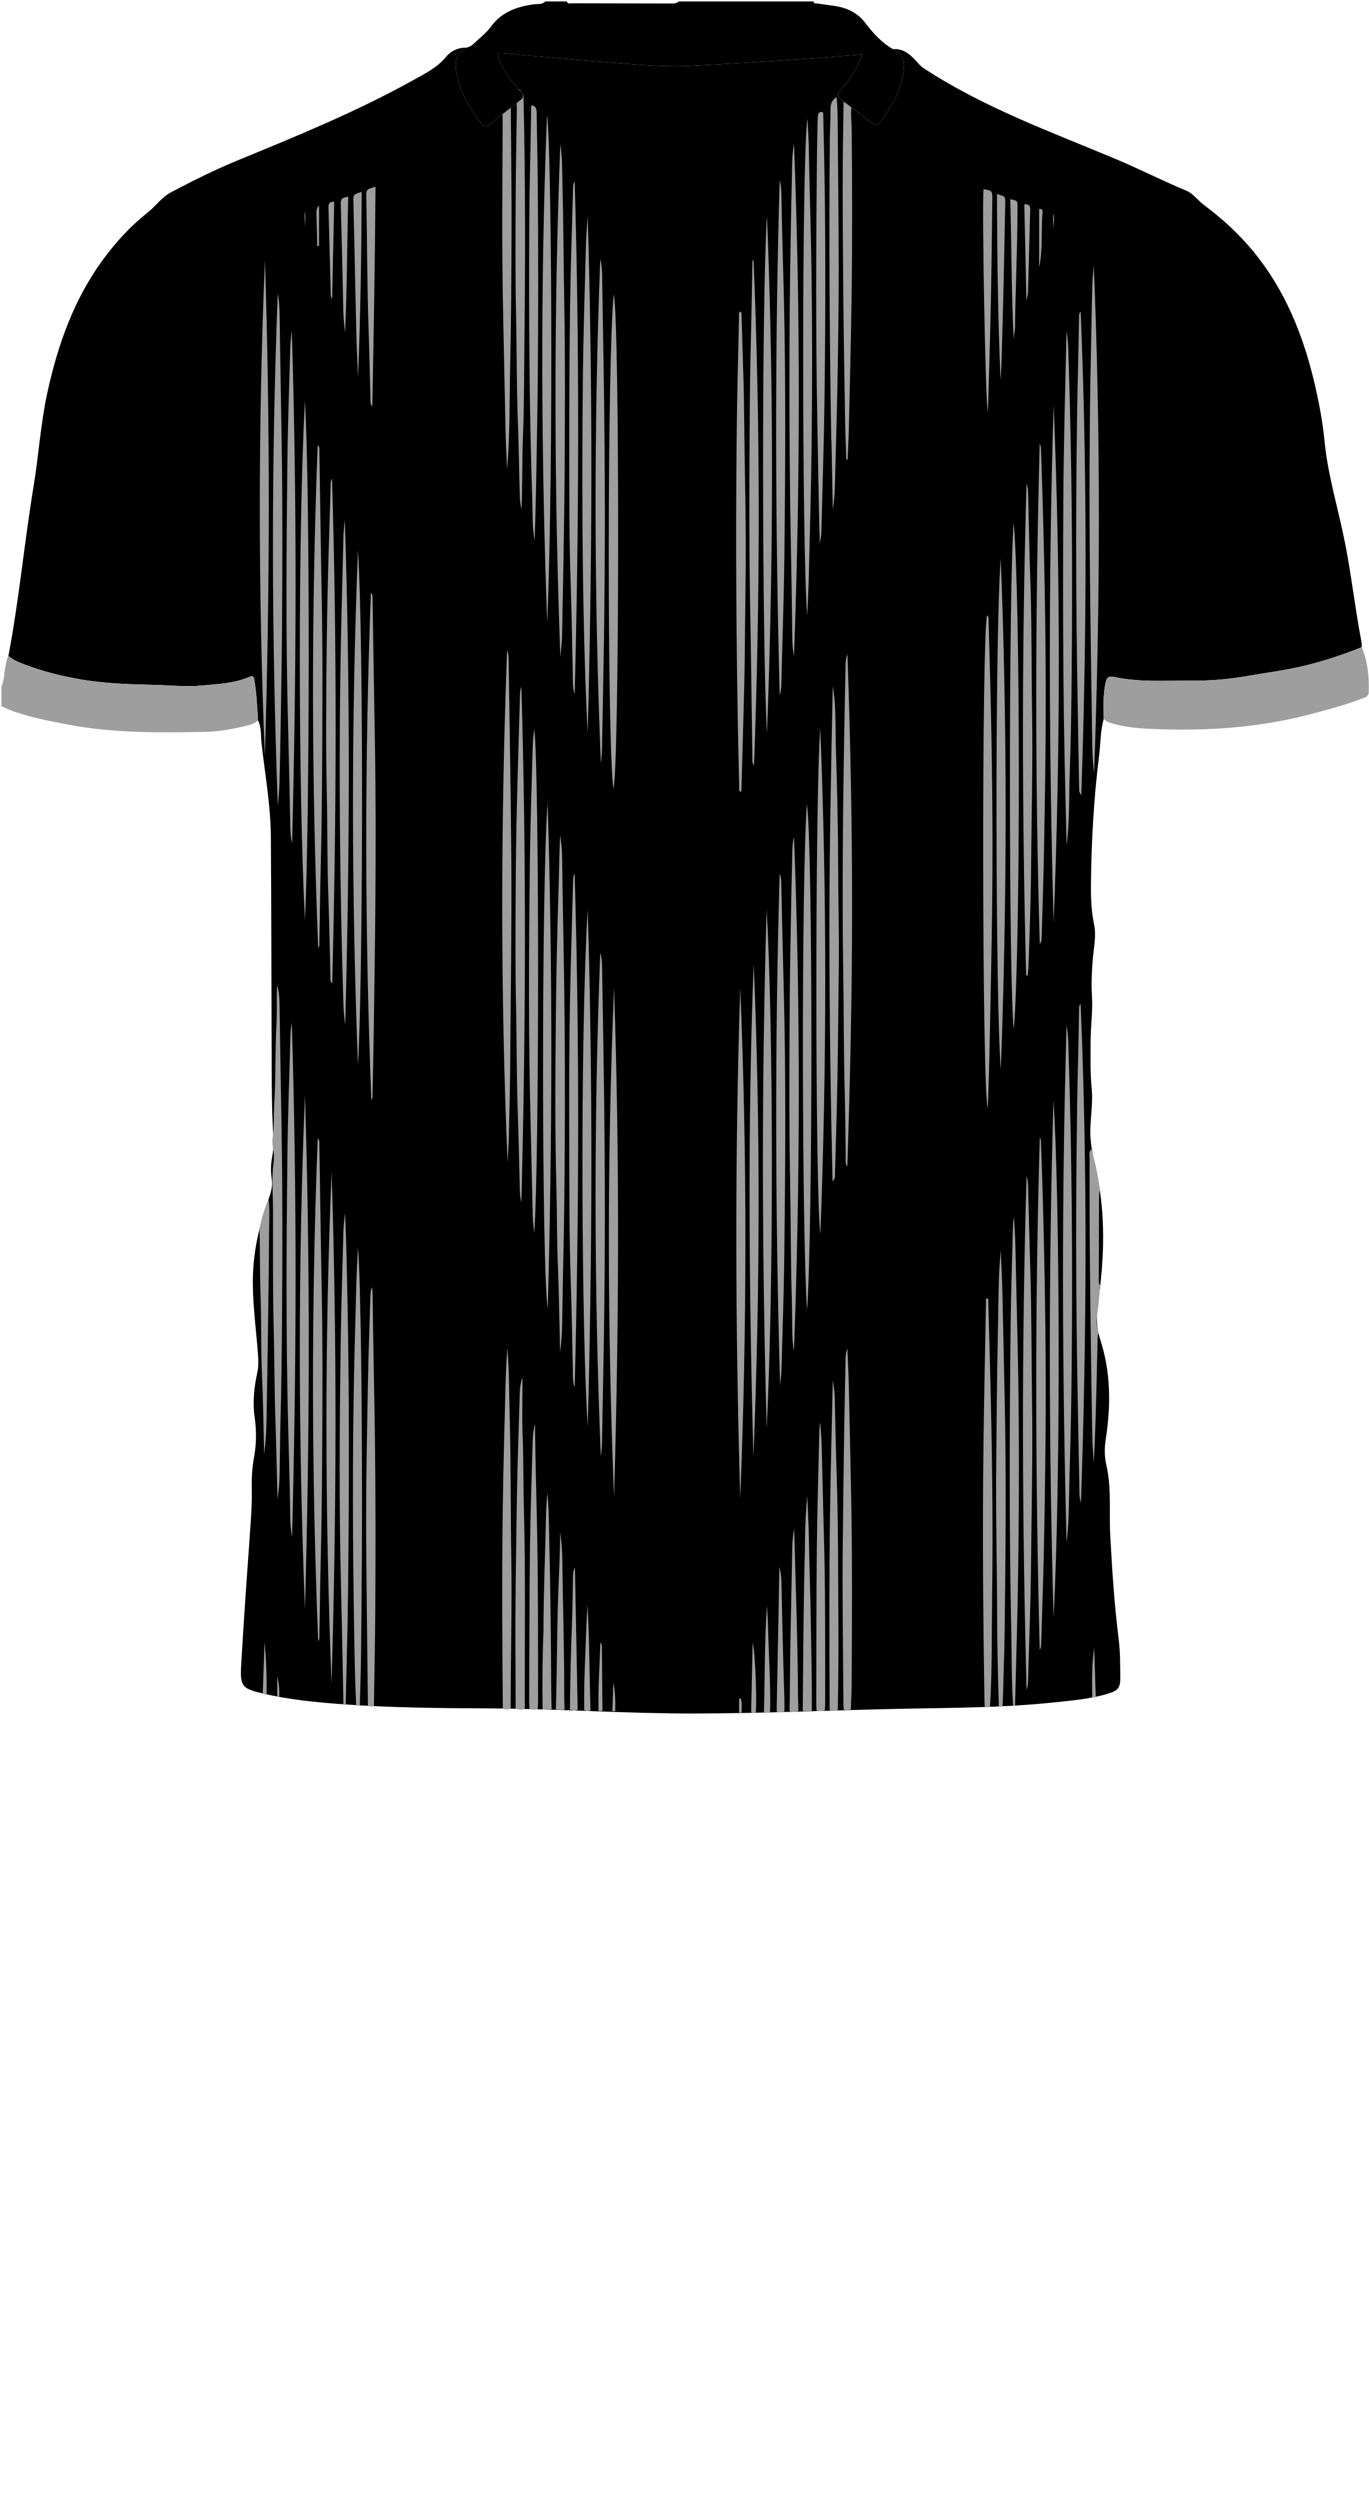 <!--?xml version="1.0" encoding="utf-8"?-->
<!-- Generator: Adobe Illustrator 24.2.3, SVG Export Plug-In . SVG Version: 6.00 Build 0)  -->
<svg version="1.1" id="Camada_1" xmlns="http://www.w3.org/2000/svg" xmlns:xlink="http://www.w3.org/1999/xlink" x="0px" y="0px" viewBox="0 0 229 418" enable-background="new 0 0 229 418" xml:space="preserve">
<g onclick="select(this)" class="" id="estampa-primaria" fill="#000000">
	<path d="M43.158,120.432c-0.133-2.258-0.233-4.516-0.614-6.754
		c-0.103-0.606-0.248-0.764-0.82-0.515c-2.575,1.119-5.368,1.204-8.083,1.458
		c-2.483,0.233-5.015-0.045-7.524-0.106c-4.343-0.105-8.687-0.222-12.977-0.989
		c-3.418-0.611-6.767-1.484-9.99-2.811c-0.641-0.264-1.196-0.628-1.746-1.022
		c1.788-9.424,2.664-18.983,4.223-28.442C6.477,76.092,6.793,70.853,7.905,65.726
		c1.77-8.164,4.52-15.899,9.581-22.666c2.093-2.798,4.456-5.348,7.195-7.512
		c1.363-1.077,2.361-2.572,3.924-3.398c3.605-1.906,7.254-3.727,11.026-5.282
		c9.981-4.115,19.986-8.178,29.442-13.441c1.973-1.098,4.011-2.074,5.513-3.897
		c0.811-0.984,1.998-1.579,3.371-1.565c-1.977,1.043-1.879,2.862-1.523,4.598
		c0.631,3.072,2.166,5.734,4.155,8.146c0.406,0.492,0.723,0.62,1.263,0.177
		c1.73-1.42,3.474-2.824,5.247-4.188c0.744-0.572,0.363-0.99-0.061-1.45
		c-1.416-1.537-2.679-3.179-3.485-5.13c-0.508-1.23-0.398-1.318,0.941-1.195
		c5.33,0.49,10.659,1.012,15.997,1.393c4.854,0.346,9.708,0.933,14.582,0.711
		c6.06-0.276,12.115-0.691,18.169-1.087c3.623-0.237,7.24-0.553,11.044-0.848
		c-0.83,2.25-2.021,4.126-3.527,5.761c-0.857,0.93-0.756,1.372,0.236,2.053
		c1.579,1.084,3.079,2.288,4.564,3.502c0.738,0.604,1.197,0.765,1.854-0.173
		c1.923-2.745,3.584-5.564,3.798-9.025c0.091-1.475-0.516-2.444-1.851-3.002
		c1.805-0.129,2.968,0.96,4.046,2.17c0.343,0.384,0.661,0.743,1.112,1.038
		c10.012,6.552,21.206,10.606,32.146,15.183c3.964,1.659,7.782,3.628,11.752,5.268
		c1.191,0.492,1.936,1.627,2.954,2.386c3.542,2.642,6.726,5.651,9.394,9.193
		c4.831,6.413,7.574,13.728,9.318,21.477c0.649,2.887,1.187,5.799,1.469,8.743
		c0.556,5.797,2.296,11.35,3.422,17.029c1.088,5.489,1.702,11.055,2.753,16.549
		c0.059,0.31,0.038,0.636,0.054,0.955c-3.299,1.324-6.66,2.435-10.132,3.234
		c-3.037,0.699-6.124,1.078-9.185,1.617c-3.067,0.54-6.169,0.768-9.289,0.749
		c-4.229-0.026-8.483,0.286-12.655-0.59c-1.204-0.253-1.432,0.122-1.625,1.113
		c-0.378,1.941-0.316,3.889-0.261,5.842c-0.577,2.007-0.52,4.096-0.777,6.144
		c-0.897,7.148-1.292,14.331-1.366,21.533c-0.023,2.241,0.053,4.468,0.519,6.679
		c0.403,1.91-0.041,3.826-0.204,5.732c-0.181,2.117-0.271,4.232-0.144,6.35
		c0.152,2.526-0.231,5.03-0.231,7.548c0,2.598-0.08,5.198,0.181,7.791
		c0.243,2.403-0.21,4.787-0.23,7.186c-0.019,2.272,0.524,4.437,1.001,6.618
		c1.587,7.256,1.361,14.534,0.324,21.824c-0.305,2.143-0.376,4.21,0.326,6.359
		c1.773,5.428,1.815,11.01,0.942,16.611c-0.231,1.481-0.252,2.926,0.09,4.394
		c0.9,3.863,0.44,7.805,0.65,11.708c0.315,5.865,0.693,11.727,1.428,17.562
		c0.258,2.049,0.225,4.139,0.256,6.211c0.026,1.735-0.351,2.231-2.061,2.746
		c-3.005,0.906-6.123,1.158-9.224,1.482c-8.324,0.871-16.684,0.876-25.04,1.04
		c-11.594,0.227-23.184,0.774-34.777,0.797c-11.512,0.023-23.015-0.8-34.533-0.855
		c-8.357-0.04-16.716-0.108-25.055-0.739c-4.269-0.323-8.525-0.765-12.703-1.747
		c-3.519-0.827-3.873-1.169-3.665-4.783c0.442-7.693,0.999-15.379,1.541-23.065
		c0.144-2.036,0.281-4.07,0.233-6.11c-0.044-1.845,0.039-3.68,0.371-5.496
		c0.406-2.221,0.441-4.433,0.116-6.676c-0.365-2.519-0.109-5.033,0.435-7.507
		c0.228-1.037,0.194-2.05,0.118-3.093c-0.332-4.543-1.025-9.065-0.825-13.639
		c0.189-4.313,1.207-8.456,2.666-12.494c0.375-1.039,0.621-2.031,0.457-3.143
		c-0.182-1.229-0.162-2.473,0.071-3.703c0.316-1.666,0.193-3.329,0.109-5.013
		c-0.165-3.307-0.175-6.623-0.189-9.935c-0.053-12.905-0.042-25.811-0.14-38.716
		c-0.04-5.206-0.989-10.342-1.552-15.506
		C43.615,122.979,43.759,121.643,43.158,120.432z"></path>
</g>
<g onclick="select(this)" class="" id="estampa-secundaria" fill="#9e9e9e">
	<path d="M57.448,284.914c-0.13-6.357-0.233-12.714-0.395-19.069
		c-0.345-13.596-0.255-27.193-0.075-40.789c0.085-6.436,0.299-12.871,0.472-19.305
		c0.027-0.993,0.149-1.984,0.269-2.975c0.228,4.835,0.305,9.671,0.403,14.507
		c0.333,16.356,0.278,32.713,0.098,49.069c-0.068,6.196-0.26,12.391-0.395,18.586
		C57.69,285.086,57.564,285.088,57.448,284.914z"></path>
	<path d="M169.465,285.123c-0.272-4.109-0.216-8.227-0.303-12.34
		c-0.359-17.067-0.301-34.135-0.109-51.203c0.061-5.394,0.247-10.786,0.379-16.179
		c0.016-0.636,0.055-1.272,0.179-1.909c0.08,1.554,0.2,3.107,0.233,4.662
		c0.121,5.794,0.275,11.587,0.4,17.381c0.27,12.511,0.228,25.021,0.064,37.531
		c-0.096,7.351-0.339,14.701-0.515,22.051
		C169.685,285.207,169.576,285.205,169.465,285.123z"></path>
	<path d="M167.085,285.298c-0.145-4.835-0.272-9.67-0.284-14.508
		c-0.021-8.758-0.25-17.514-0.154-26.273c0.075-6.878,0.098-13.757,0.254-20.633
		c0.08-3.518,0.088-7.037,0.212-10.553c0.048-1.356,0.173-2.709,0.282-4.346
		c0.107,2.671,0.24,5.058,0.29,7.446c0.123,5.877,0.261,11.753,0.381,17.63
		c0.216,10.558,0.185,21.115,0.067,31.672c-0.049,4.397-0.064,8.798-0.23,13.192
		c-0.08,2.115-0.069,4.233-0.207,6.346
		C167.498,285.392,167.293,285.386,167.085,285.298z"></path>
	<path d="M59.572,285.067c-0.073-2.076-0.171-4.151-0.215-6.227
		c-0.305-14.669-0.418-29.341-0.221-44.012c0.089-6.593,0.288-13.185,0.458-19.777
		c0.056-2.156,0.175-4.309,0.286-6.465c0.265,3.395,0.295,6.797,0.381,10.199
		c0.221,8.713,0.242,17.427,0.285,26.141c0.052,10.593-0.047,21.184-0.152,31.776
		c-0.028,2.797-0.134,5.592-0.205,8.388
		C59.979,285.174,59.774,285.167,59.572,285.067z"></path>
	<path d="M61.546,285.161c-0.099-9.112-0.225-18.223-0.29-27.335
		c-0.063-8.913,0.13-17.824,0.291-26.735c0.088-4.834,0.27-9.666,0.414-14.498
		c0.014-0.459,0.053-0.917,0.28-1.386c0.03,0.367,0.084,0.734,0.087,1.101
		c0.083,8.273,0.299,16.543,0.396,24.816c0.108,9.233,0.108,18.464,0.053,27.696
		c-0.033,5.473-0.15,10.945-0.23,16.418
		C62.203,285.35,61.865,285.37,61.546,285.161z"></path>
	<path d="M164.73,285.358c-0.019-0.359-0.05-0.717-0.056-1.076
		c-0.225-14.033-0.335-28.067-0.171-42.101c0.096-8.155,0.279-16.308,0.427-24.462
		c0.004-0.227-0.059-0.473,0.156-0.721c0.342,0.203,0.225,0.55,0.233,0.823
		c0.107,3.676,0.207,7.353,0.3,11.029c0.321,12.67,0.513,25.343,0.339,38.017
		c-0.084,6.154,0.019,12.313-0.351,18.462
		C165.318,285.441,165.026,285.45,164.73,285.358z"></path>
	<path d="M141.136,285.819c-0.016-0.279-0.044-0.558-0.046-0.837
		c-0.065-9.074-0.215-18.148-0.112-27.223c0.07-6.195,0.14-12.391,0.232-18.586
		c0.06-4.036,0.168-8.072,0.234-12.108c0.009-0.564,0.128-1.099,0.3-1.644
		c0.084,2.143,0.201,4.284,0.246,6.428c0.136,6.394,0.293,12.788,0.406,19.183
		c0.179,10.154,0.128,20.307,0.064,30.461c-0.009,1.437-0.09,2.874-0.137,4.312
		C141.929,285.909,141.533,285.935,141.136,285.819z"></path>
	<path d="M84.108,285.645c-0.098-11.238-0.161-22.477-0.006-33.715
		c0.094-6.836,0.292-13.671,0.463-20.506c0.051-2.031,0.167-4.059,0.291-6.089
		c0.333,3.626,0.286,7.264,0.39,10.898c0.232,8.116,0.151,16.235,0.282,24.351
		c0.134,8.358-0.107,16.712-0.102,25.068
		C84.985,285.835,84.546,285.858,84.108,285.645z"></path>
	<path d="M86.25,285.67c-0.007-2.599-0.002-5.197-0.022-7.796
		c-0.069-9.236,0.099-18.471,0.242-27.705c0.086-5.554,0.296-11.107,0.456-16.66
		c0.029-1.015,0.046-2.034,0.476-3.214c0,3.352-0.095,6.494,0.024,9.629
		c0.152,3.997,0.099,7.994,0.205,11.99c0.296,11.153,0.129,22.308,0.153,33.462
		c0,0.118-0.026,0.235-0.039,0.353
		C87.242,285.851,86.741,285.876,86.25,285.67z"></path>
	<path d="M138.78,285.914c-0.048-10.908-0.096-21.816,0.059-32.723
		c0.107-7.507,0.31-15.012,0.468-22.413c0.166,0.944,0.305,2,0.329,3.074
		c0.095,4.273,0.181,8.546,0.321,12.817c0.261,7.987,0.236,15.978,0.284,23.967
		c0.031,5.071,0.009,10.142-0.097,15.212
		C139.701,286.114,139.244,286.084,138.78,285.914z"></path>
	<path d="M183.777,222.816c-0.177,0.289-0.16,0.613-0.168,0.932
		c-0.076,3.157-0.143,6.315-0.228,9.472c-0.101,3.782-0.217,7.564-0.421,11.345
		c-0.083-1.394-0.215-2.788-0.24-4.183c-0.175-9.876-0.319-19.752-0.41-29.63
		c-0.053-5.719-0.05-11.436-0.051-17.154c-0-0.494-0.186-1.055,0.311-1.454
		c0.647,2.201,1.109,4.44,1.373,6.72c-0.036,0.543-0.101,1.086-0.104,1.63
		c-0.019,4.414-0.029,8.829-0.033,13.243c-0,0.388-0.079,0.803,0.208,1.145
		c-0.145,1.57-0.188,3.159-0.471,4.704
		C183.336,220.719,183.432,221.758,183.777,222.816z"></path>
	<path d="M136.594,286.006c-0.02-0.358-0.058-0.715-0.057-1.073
		c0.026-8.716,0.01-17.433,0.1-26.149c0.067-6.514,0.271-13.027,0.417-19.54
		c0.011-0.477,0.044-0.954,0.139-1.433c0.088,1.27,0.221,2.538,0.256,3.809
		c0.132,4.755,0.211,9.511,0.35,14.266c0.283,9.713,0.226,19.428,0.231,29.143
		c0,0.316-0.045,0.633-0.069,0.949
		C137.507,286.123,137.051,286.104,136.594,286.006z"></path>
	<path d="M88.587,285.747c-0.025-0.397-0.073-0.793-0.072-1.19
		c0.037-8.598,0.032-17.196,0.137-25.794c0.074-6.035,0.291-12.069,0.464-18.103
		c0.025-0.872,0.162-1.741,0.393-2.606c0,0.551-0.005,1.102,0.001,1.652
		c0.055,4.997,0.208,9.993,0.312,14.989c0.206,9.916,0.177,19.832,0.187,29.749
		c0,0.438-0.036,0.875-0.055,1.313C89.498,285.866,89.042,285.874,88.587,285.747z"></path>
	<path d="M44.925,200.421c0.233,1.948,0.091,3.904,0.083,5.855
		c-0.021,4.793-0.091,9.586-0.158,14.379c-0.079,5.672-0.163,11.343-0.269,17.014
		c-0.035,1.832-0.148,3.663-0.422,5.499c0-0.402,0.009-0.805-0.001-1.207
		c-0.1-3.953-0.142-7.908-0.322-11.857c-0.208-4.552-0.097-9.107-0.258-13.657
		c-0.108-3.035-0.084-6.07-0.129-9.105c-0.008-0.544-0.034-1.087-0.052-1.63
		C43.661,203.878,44.238,202.134,44.925,200.421z"></path>
	<path d="M90.769,285.765c-0.079-3.953-0.025-7.904,0.09-11.855
		c0.009-0.319,0.047-0.638,0.048-0.956c0.005-6.631,0.299-13.256,0.437-19.884
		c0.026-1.229,0.145-2.457,0.208-3.486c0.288,2.785,0.269,5.781,0.343,8.775
		c0.198,8.026,0.27,16.053,0.312,24.081c0.006,1.117,0.044,2.233,0.067,3.35
		C91.771,285.871,91.269,285.883,90.769,285.765z"></path>
	<path d="M134.276,286.053c0.074-7.317,0.109-14.635,0.244-21.951
		c0.042-2.277,0.125-4.556,0.142-6.834c0.018-2.4,0.154-4.791,0.363-7.184
		c0.09,2.106,0.219,4.211,0.261,6.318c0.11,5.477,0.298,10.952,0.375,16.43
		c0.062,4.397,0.173,8.794,0.136,13.192
		C135.292,286.134,134.784,286.122,134.276,286.053z"></path>
	<path d="M132.081,286.094c0.077-5.828,0.103-11.657,0.255-17.483
		c0.071-2.713,0.089-5.427,0.158-8.14c0.042-1.669,0.014-3.342,0.38-4.991
		c0.01-0.007,0.025-0.017,0.041-0.028c-0.025,0.031-0.073,0.062-0.072,0.092
		c0.236,9.257,0.598,18.512,0.641,27.774c0.004,0.917,0.048,1.833,0.074,2.75
		C133.067,286.136,132.577,286.315,132.081,286.094z"></path>
	<path d="M92.982,285.794c0.191-6.147,0.172-12.297,0.366-18.444
		c0.119-3.751,0.355-7.5,0.344-11.257c0.178,1.359,0.342,2.713,0.358,4.086
		c0.095,7.828,0.353,15.654,0.33,23.484c-0.002,0.717,0.04,1.435,0.062,2.152
		C93.955,285.883,93.468,285.891,92.982,285.794z"></path>
	<path d="M95.335,285.82c0.033-4.867,0.162-9.732,0.35-14.596
		c0.095-2.472,0.112-4.947,0.162-7.421c0.011-0.555,0.011-1.11,0.324-1.736
		c0.155,8.001,0.307,15.892,0.46,23.784
		C96.195,286.023,95.764,285.969,95.335,285.82z"></path>
	<path d="M129.914,286.171c0.153-8.02,0.306-16.04,0.462-24.225
		c0.225,0.932,0.323,1.708,0.339,2.506c0.111,5.27,0.221,10.54,0.375,15.808
		c0.057,1.955,0.163,3.909,0.124,5.866
		C130.788,286.353,130.353,286.319,129.914,286.171z"></path>
	<path d="M127.786,286.238c0.177-5.949,0.084-11.905,0.513-17.85
		c0.062,1.27,0.15,2.54,0.181,3.811c0.111,4.671,0.448,9.336,0.338,14.012
		C128.477,286.361,128.133,286.341,127.786,286.238z"></path>
	<path d="M97.73,285.89c-0.084-4.714,0.198-9.419,0.367-14.127
		c0.041-1.14,0.106-2.279,0.18-3.418c0.331,5.863,0.311,11.734,0.503,17.599
		C98.423,286.07,98.068,286.136,97.73,285.89z"></path>
	<path d="M125.651,286.276c0.083-3.882,0.167-7.763,0.249-11.574
		c0.355,0.895,0.714,8.189,0.544,11.551
		C126.182,286.351,125.918,286.363,125.651,286.276z"></path>
	<path d="M100.112,285.999c-0.071-3.742,0.175-7.473,0.327-11.414
		c0.319,0.435,0.237,0.746,0.24,1.024c0.04,3.467,0.07,6.934,0.102,10.401
		C100.557,286.094,100.334,286.099,100.112,285.999z"></path>
	<path d="M43.955,283.115c0.097-2.831,0.194-5.662,0.295-8.602
		c0.307,2.978,0.367,5.856,0.351,8.737
		C44.343,283.412,44.157,283.226,43.955,283.115z"></path>
	<path d="M182.702,283.777c-0.042-2.745-0.072-5.49,0.323-8.332
		c0.092,2.81,0.18,5.505,0.267,8.199
		C183.118,283.787,182.94,283.915,182.702,283.777z"></path>
	<path d="M102.43,286.048c0.061-1.589,0.122-3.178,0.182-4.767
		c0.306,1.581,0.329,3.174,0.303,4.769
		C102.753,286.125,102.591,286.132,102.43,286.048z"></path>
	<path d="M46.373,283.612c0-1.06,0-2.119,0-3.383
		c0.281,1.266,0.42,2.34,0.326,3.436
		C46.576,283.73,46.468,283.711,46.373,283.612z"></path>
	<path d="M123.635,286.294c0-0.777,0-1.555,0-2.333
		c0.085-0.002,0.17-0.004,0.255-0.006c0.303,0.749,0.139,1.552,0.155,2.335
		C123.909,286.372,123.772,286.371,123.635,286.294z"></path>
	<path d="M173.938,190.147c0.213,0.311,0.195,0.866,0.213,1.405
		c0.116,3.475,0.239,6.95,0.33,10.426c0.336,12.828,0.53,25.657,0.415,38.489
		c-0.055,6.075-0.143,12.151-0.269,18.225c-0.108,5.194-0.29,10.386-0.444,15.579
		c-0.017,0.58,0.013,1.176-0.264,1.567
		C173.194,247.31,173.083,218.663,173.938,190.147z"></path>
	<path d="M132.814,139.953c1.109,28.626,1.05,57.408-0.005,85.911
		c-0.261-1.212-0.268-2.724-0.293-4.234c-0.026-1.56-0.018-3.12-0.067-4.679
		c-0.199-6.397-0.157-12.797-0.28-19.194c-0.197-10.239-0.135-20.477-0.062-30.716
		c0.032-4.439,0.113-8.877,0.19-13.315c0.06-3.518,0.143-7.036,0.225-10.554
		C132.548,142.019,132.553,140.863,132.814,139.953z"></path>
	<path d="M132.815,24.035c1.111,28.467,1.043,57.125,0.006,85.579
		c-0.238-0.989-0.283-2.207-0.295-3.426c-0.072-7.476-0.253-14.951-0.354-22.427
		c-0.144-10.756-0.159-21.511-0.071-32.267c0.039-4.717,0.121-9.434,0.201-14.151
		c0.057-3.357,0.151-6.714,0.212-10.072
		C132.535,26.113,132.641,24.967,132.815,24.035z"></path>
	<path d="M93.708,139.637c0.191,1.2,0.309,2.544,0.325,3.901
		c0.086,7.435,0.264,14.868,0.36,22.303c0.112,8.715,0.129,17.429,0.074,26.144
		c-0.039,6.236-0.089,12.473-0.243,18.706c-0.089,3.597-0.113,7.194-0.187,10.79
		c-0.031,1.519-0.138,3.028-0.346,4.619c-0.124-5.047-0.184-10.011-0.386-14.97
		c-0.166-4.076-0.115-8.153-0.225-12.228c-0.266-9.833-0.193-19.668-0.093-29.501
		c0.075-7.353,0.255-14.707,0.482-22.057
		C93.549,144.73,93.563,142.114,93.708,139.637z"></path>
	<path d="M87.214,200.971c-0.199-0.596-0.244-1.497-0.268-2.399
		c-0.113-4.237-0.19-8.474-0.338-12.709c-0.2-5.716-0.154-11.435-0.279-17.151
		c-0.15-6.878-0.098-13.755-0.062-20.633c0.022-4.158,0.078-8.317,0.175-12.474
		c0.148-6.315,0.345-12.628,0.525-18.942c0.02-0.704,0.041-1.412,0.246-1.842
		C88.06,143.475,87.95,172.356,87.214,200.971z"></path>
	<path d="M46.468,134.694c-1.047-28.643-1.11-57.174-0.011-85.574
		c0.26,1.172,0.306,2.497,0.323,3.828c0.089,7.034,0.23,14.067,0.339,21.101
		c0.157,10.114,0.125,20.226,0.059,30.338c-0.033,5.076-0.119,10.151-0.198,15.227
		c-0.06,3.836-0.133,7.672-0.235,11.508
		C46.714,132.275,46.57,133.425,46.468,134.694z"></path>
	<path d="M102.716,165.145c0.946,28.386,0.835,56.777-0,85.169
		C101.585,221.927,101.533,193.54,102.716,165.145z"></path>
	<path d="M93.727,24.128c0.34,2.086,0.3,4.246,0.356,6.401
		c0.178,6.916,0.191,13.835,0.313,20.751c0.158,8.918,0.105,17.835,0.058,26.753
		c-0.029,5.478-0.124,10.956-0.208,16.433c-0.06,3.918-0.167,7.835-0.222,11.753
		c-0.019,1.315-0.22,2.607-0.291,3.669C92.685,81.428,92.612,52.726,93.727,24.128z
		"></path>
	<path d="M62.114,183.897c-1.09-28.198-1.144-56.396-0.071-84.833
		c0.336,0.451,0.277,0.768,0.281,1.05c0.125,7.555,0.225,15.111,0.366,22.666
		c0.175,9.355,0.167,18.711,0.099,28.067c-0.05,6.836-0.157,13.673-0.254,20.509
		c-0.054,3.837-0.135,7.674-0.212,11.511
		C62.317,183.211,62.399,183.573,62.114,183.897z"></path>
	<path d="M126.043,43.391c1.179,28.111,1.129,56.221,0.087,84.553
		c-0.352-0.425-0.265-0.741-0.269-1.017c-0.133-8.792-0.234-17.585-0.393-26.377
		c-0.169-9.353-0.132-18.706-0.078-28.059c0.032-5.675,0.094-11.352,0.246-17.025
		c0.101-3.756,0.143-7.512,0.22-11.268
		C125.861,43.928,125.798,43.647,126.043,43.391z"></path>
	<path d="M46.421,250.632c-0.11-4.216-0.191-8.293-0.33-12.369
		c-0.186-5.435-0.178-10.873-0.311-16.309c-0.163-6.637-0.1-13.274-0.115-19.911
		c-0.006-2.539-0.266-5.078,0.091-7.619c0.121-0.862,0.054-1.754-0.115-2.627
		c-0.123-0.631-0.096-1.281-0.003-1.912c0.239-1.63,0.113-3.275,0.218-4.904
		c0.291-4.508,0.141-9.024,0.381-13.532c0.119-2.232,0.021-4.475,0.103-6.714
		c0.414,1.232,0.41,2.5,0.427,3.763c0.094,6.956,0.238,13.912,0.346,20.868
		c0.164,10.517,0.136,21.032,0.058,31.548c-0.04,5.437-0.101,10.875-0.242,16.311
		c-0.079,3.078-0.103,6.156-0.158,9.233
		C46.748,247.816,46.65,249.164,46.421,250.632z"></path>
	<path d="M53.225,158.462c-1.116-27.957-1.165-55.915-0.083-84.05
		c0.377,0.369,0.276,0.695,0.281,0.968c0.133,8.075,0.235,16.151,0.39,24.226
		c0.174,9.076,0.129,18.152,0.079,27.228c-0.033,6.117-0.09,12.235-0.246,18.35
		c-0.105,4.117-0.143,8.234-0.223,12.351
		C53.416,157.843,53.493,158.165,53.225,158.462z"></path>
	<path d="M53.226,274.384c-1.119-27.957-1.169-55.915-0.082-84.055
		c0.372,0.376,0.273,0.701,0.277,0.974c0.133,8.075,0.236,16.151,0.392,24.226
		c0.175,9.076,0.129,18.152,0.079,27.228c-0.033,6.117-0.091,12.235-0.246,18.35
		c-0.103,4.077-0.144,8.154-0.221,12.231
		C53.418,273.686,53.496,274.047,53.226,274.384z"></path>
	<path d="M123.824,165.138c1.179,28.47,1.124,56.936,0,85.401
		C122.997,222.071,122.896,193.603,123.824,165.138z"></path>
	<path d="M141.755,109.358c0.503,14.38,0.789,28.669,0.778,42.964
		c-0.011,14.241-0.324,28.477-0.799,42.722c-0.365-0.451-0.253-0.991-0.262-1.49
		c-0.062-3.517-0.064-7.036-0.161-10.552c-0.196-7.153-0.155-14.308-0.272-21.461
		c-0.111-6.795-0.085-13.589-0.051-20.383c0.028-5.755,0.122-11.51,0.21-17.264
		c0.065-4.276,0.172-8.551,0.25-12.826
		C141.459,110.509,141.529,109.97,141.755,109.358z"></path>
	<path d="M173.931,157.839c-0.834-28.092-0.746-55.936-0.016-83.651
		c0.235,0.34,0.218,0.895,0.236,1.435c0.121,3.795,0.247,7.589,0.348,11.385
		c0.338,12.667,0.509,25.337,0.393,38.009c-0.055,5.955-0.149,11.911-0.268,17.865
		c-0.091,4.554-0.246,9.107-0.38,13.661
		C174.233,156.893,174.316,157.264,173.931,157.839z"></path>
	<path d="M180.761,167.832c1.171,27.859,1.006,55.722,0.054,83.407
		c-0.038-0.153-0.151-0.491-0.197-0.837c-0.052-0.395-0.053-0.797-0.06-1.197
		c-0.115-6.194-0.235-12.388-0.339-18.583
		c-0.216-12.871-0.269-25.742-0.128-38.614c0.055-4.996,0.112-9.992,0.249-14.986
		c0.074-2.677,0.093-5.354,0.161-8.031
		C180.511,168.605,180.424,168.197,180.761,167.832z"></path>
	<path d="M102.607,131.894c-1.071-7.939-1.024-72.637,0.06-82.679
		C103.681,53.631,103.627,128.397,102.607,131.894z"></path>
	<path d="M55.458,281.504c-1.099-28.522-1.174-57.043,0.01-85.561
		C56.389,224.466,56.292,252.986,55.458,281.504z"></path>
	<path d="M165.208,185.287c-0.96-4.51-0.997-78.896-0.101-82.413
		c0.328,0.247,0.247,0.575,0.255,0.85c0.093,3.195,0.183,6.391,0.264,9.587
		c0.32,12.546,0.483,25.094,0.343,37.643c-0.095,8.471-0.295,16.941-0.463,25.411
		c-0.052,2.597-0.151,5.192-0.232,7.788
		C165.262,184.532,165.231,184.909,165.208,185.287z"></path>
	<path d="M126.025,243.645c-0.714-27.511-1.012-55.021,0.049-82.529
		C127.23,188.626,127.142,216.135,126.025,243.645z"></path>
	<path d="M55.545,80.027c0.828,28.059,0.753,56.133,0.027,84.424
		c-0.393-0.458-0.289-0.823-0.297-1.136c-0.119-4.435-0.188-8.871-0.344-13.304
		c-0.218-6.193-0.145-12.39-0.288-18.583c-0.12-5.237-0.092-10.472-0.064-15.708
		c0.03-5.596,0.108-11.191,0.227-16.786c0.124-5.793,0.32-11.584,0.493-17.376
		C55.315,81.049,55.229,80.515,55.545,80.027z"></path>
	<path d="M180.772,52.13c1.104,26.96,1.04,53.921,0.095,80.858
		c-0.344-0.604-0.349-0.603-0.363-1.425c-0.097-5.636-0.193-11.272-0.286-16.907
		c-0.214-12.953-0.267-25.906-0.125-38.86c0.054-4.917,0.11-9.834,0.247-14.749
		c0.072-2.598,0.092-5.195,0.157-7.792
		C180.507,52.877,180.41,52.472,180.772,52.13z"></path>
	<path d="M100.5,243.567c-1.128-28.065-1.181-56.125-0.093-84.265
		c0.296,0.941,0.304,1.834,0.317,2.73c0.144,9.636,0.343,19.27,0.406,28.907
		c0.036,5.558,0.07,11.116,0.041,16.673c-0.036,7.037-0.096,14.075-0.241,21.111
		c-0.088,4.237-0.15,8.475-0.229,12.712
		C100.687,242.147,100.569,242.857,100.5,243.567z"></path>
	<path d="M100.509,127.629c-1.135-28.03-1.19-56.091-0.099-84.364
		c0.243,1.025,0.303,1.857,0.315,2.704c0.133,9.596,0.345,19.191,0.404,28.789
		c0.033,5.398,0.073,10.796,0.044,16.194c-0.039,7.317-0.098,14.636-0.246,21.951
		c-0.084,4.158-0.142,8.315-0.225,12.473
		C100.687,126.128,100.575,126.878,100.509,127.629z"></path>
	<path d="M182.961,44.365c1.168,28.325,1.098,56.646,0.052,84.866
		c-0.168-1.403-0.278-2.911-0.3-4.43c-0.146-9.793-0.306-19.585-0.399-29.379
		c-0.056-5.836-0.084-11.672-0.054-17.508c0.034-6.555,0.082-13.112,0.241-19.665
		c0.086-3.556,0.108-7.114,0.223-10.669
		C182.759,46.508,182.88,45.437,182.961,44.365z"></path>
	<path d="M167.395,93.392c1.122,28.443,1.072,56.894,0.015,85.431
		C166.54,168.286,166.364,107.342,167.395,93.392z"></path>
	<path d="M84.91,194.356c-0.61-14.268-0.897-28.576-0.898-42.891
		c-0.001-14.29,0.286-28.574,0.809-42.737c0.249,0.478,0.255,1.134,0.265,1.795
		c0.164,11.115,0.367,22.23,0.446,33.347c0.082,11.397-0.107,22.791-0.189,34.186
		c-0.029,3.998-0.136,7.995-0.23,11.993
		C85.08,191.486,84.98,192.921,84.91,194.356z"></path>
	<path d="M123.784,52.065c0.346,0.21,0.255,0.472,0.262,0.686
		c0.092,2.917,0.161,5.834,0.26,8.751c0.216,6.395,0.191,12.794,0.327,19.189
		c0.142,6.638,0.145,13.276,0.043,19.912c-0.073,4.758-0.068,9.516-0.186,14.273
		c-0.14,5.635-0.305,11.269-0.461,16.903c-0.005,0.197-0.037,0.393-0.064,0.663
		c-0.484-0.244-0.304-0.653-0.312-0.948c-0.092-3.517-0.172-7.035-0.233-10.552
		c-0.264-15.235-0.358-30.47-0.215-45.707c0.048-5.118,0.121-10.236,0.258-15.352
		c0.061-2.278,0.102-4.556,0.154-6.834
		C123.624,52.74,123.555,52.412,123.784,52.065z"></path>
	<path d="M171.721,282.54c-0.753-28.542-0.857-57.294-0.001-85.898
		c0.148,0.43,0.238,1.028,0.254,1.65c0.108,4.395,0.208,8.79,0.35,13.183
		c0.247,7.632,0.206,15.267,0.314,22.9c0.131,9.234-0.092,18.464-0.178,27.696
		c-0.055,5.833-0.292,11.664-0.453,17.495
		C171.978,280.637,172.027,281.716,171.721,282.54z"></path>
	<path d="M139.302,114.703c0.604,3.531,0.405,6.979,0.52,10.404
		c0.222,6.67,0.367,13.344,0.386,20.02c0.015,5.475,0.167,10.95,0.106,16.426
		c-0.071,6.355-0.121,12.71-0.234,19.064c-0.094,5.233-0.265,10.465-0.41,15.697
		c-0.009,0.325,0.08,0.693-0.4,1.211c-0.331-14.02-0.524-27.769-0.534-41.523
		C138.724,142.254,139.022,128.509,139.302,114.703z"></path>
	<path d="M135.001,219.105c-0.876-12.922-0.964-72.188-0.028-84.669
		C135.959,141.019,135.995,204.924,135.001,219.105z"></path>
	<path d="M135.03,102.917c-0.907-10.802-0.92-77.541,0.038-83.061
		c0.077,1.589,0.195,3.177,0.223,4.766c0.092,5.236,0.256,10.47,0.364,15.706
		c0.239,11.635,0.233,23.269,0.096,34.903c-0.084,7.114-0.292,14.227-0.464,21.34
		C135.235,98.687,135.117,100.802,135.03,102.917z"></path>
	<path d="M96.131,231.925c-0.223-0.479-0.274-1.102-0.288-1.738
		c-0.118-5.395-0.193-10.791-0.377-16.183c-0.269-7.873-0.219-15.749-0.246-23.623
		c-0.027-8.074-0.021-16.148,0.149-24.22c0.13-6.153,0.319-12.305,0.485-18.458
		c0.016-0.585-0.023-1.185,0.272-1.644
		C96.958,174.677,96.858,203.355,96.131,231.925z"></path>
	<path d="M96.132,30.341c0.827,28.558,0.722,57.153-0.002,85.707
		c-0.214-0.596-0.276-1.259-0.291-1.936c-0.117-5.515-0.19-11.032-0.381-16.545
		c-0.265-7.674-0.224-15.351-0.232-23.026c-0.008-7.875,0.026-15.75,0.136-23.624
		c0.088-6.314,0.315-12.627,0.484-18.94C95.862,31.403,95.817,30.812,96.132,30.341
		z"></path>
	<path d="M59.874,178.047c-1.08-28.687-1.129-57.372,0.002-86.095
		C60.888,107.882,60.691,165.439,59.874,178.047z"></path>
	<path d="M130.422,116.266c-0.736-28.716-0.843-57.443-0.002-86.111
		c0.254,0.823,0.284,1.731,0.298,2.645c0.085,5.555,0.27,11.107,0.399,16.661
		c0.338,14.55,0.252,29.099,0.088,43.648c-0.081,7.192-0.344,14.382-0.514,21.574
		C130.677,115.243,130.551,115.77,130.422,116.266z"></path>
	<path d="M48.807,170.967c0.891,28.66,0.785,57.341,0.053,85.984
		c-0.215-1.055-0.298-2.162-0.312-3.278c-0.072-5.636-0.257-11.27-0.386-16.905
		c-0.33-14.392-0.249-28.784-0.092-43.176c0.075-6.954,0.335-13.905,0.525-20.857
		C48.61,172.144,48.733,171.556,48.807,170.967z"></path>
	<path d="M178.414,257.936c-0.75-29.005-0.845-57.741-0.004-86.533
		c0.312,1.7,0.296,3.367,0.35,5.03c0.548,17.063,0.668,34.131,0.513,51.202
		c-0.052,5.756-0.14,11.512-0.32,17.265c-0.091,2.916-0.116,5.834-0.215,8.749
		C178.692,255.006,178.59,256.356,178.414,257.936z"></path>
	<path d="M130.489,231.616c-0.808-28.535-0.903-57.062-0.071-85.52
		c0.288,0.597,0.265,1.315,0.282,2.029c0.13,5.713,0.246,11.427,0.397,17.14
		c0.393,14.907,0.269,29.816,0.095,44.724c-0.074,6.352-0.3,12.703-0.475,19.054
		C130.694,229.902,130.568,230.758,130.489,231.616z"></path>
	<path d="M48.805,55.185c0.894,28.627,0.784,57.251,0.056,85.787
		c-0.301-1.138-0.291-2.395-0.319-3.649c-0.119-5.396-0.215-10.793-0.359-16.189
		c-0.39-14.635-0.269-29.272-0.11-43.907c0.069-6.396,0.306-12.79,0.486-19.184
		C48.586,57.089,48.72,56.138,48.805,55.185z"></path>
	<path d="M178.401,55.415c0.321,1.704,0.304,3.382,0.358,5.054
		c0.551,17.15,0.669,34.304,0.512,51.46c-0.052,5.678-0.114,11.357-0.322,17.031
		c-0.151,4.112,0,8.238-0.527,12.337c-0.255-9.498-0.466-18.997-0.54-28.499
		c-0.075-9.559-0.065-19.117-0.016-28.676
		C177.916,74.568,178.178,65.018,178.401,55.415z"></path>
	<path d="M171.645,163.081c-0.701-27.442-0.73-54.884,0.067-82.213
		c0.24,0.598,0.262,1.352,0.281,2.109c0.115,4.714,0.194,9.43,0.36,14.143
		c0.252,7.152,0.168,14.308,0.283,21.461c0.146,9.114-0.096,18.225-0.171,27.336
		c-0.042,5.153-0.261,10.305-0.412,15.458c-0.017,0.582-0.103,1.163-0.156,1.744
		C171.813,163.107,171.729,163.094,171.645,163.081z"></path>
	<path d="M137.208,121.723c1.132,28.215,1.086,56.423,0.022,84.632
		C136.351,199.713,136.321,133.65,137.208,121.723z"></path>
	<path d="M91.535,104.117c-1.033-28.311-1.156-56.602-0.036-84.894
		C92.217,23.231,92.67,76.418,91.535,104.117z"></path>
	<path d="M89.366,206.166c-0.086-0.934-0.224-1.867-0.249-2.803
		c-0.137-5.276-0.233-10.553-0.367-15.829c-0.369-14.595-0.287-29.191-0.111-43.787
		c0.077-6.436,0.306-12.869,0.485-19.304c0.023-0.833,0.162-1.663,0.255-2.576
		C90.213,129.507,90.235,194.152,89.366,206.166z"></path>
	<path d="M57.677,86.915c0.929,28.133,0.835,56.28,0.066,84.427
		c-0.267-1.751-0.297-3.514-0.35-5.279c-0.526-17.551-0.697-35.106-0.473-52.663
		c0.102-7.956,0.343-15.91,0.536-23.865
		C57.477,88.661,57.6,87.788,57.677,86.915z"></path>
	<path d="M51.005,153.815c-1.128-22.462-1.15-65.096,0.001-86.813
		C51.903,82.507,51.806,138.382,51.005,153.815z"></path>
	<path d="M176.238,270.439c-0.804-28.835-0.866-57.669-0.018-86.504
		C177.237,199.223,177.519,245.801,176.238,270.439z"></path>
	<path d="M176.245,67.71c1.188,28.856,1.137,57.713,0.004,86.569
		C175.443,125.422,175.36,96.566,176.245,67.71z"></path>
	<path d="M128.249,238.782c-0.803-28.929-0.874-57.857-0.011-86.786
		C129.294,170.262,129.519,213.103,128.249,238.782z"></path>
	<path d="M51.01,269.007c-1.122-28.632-1.173-57.251,0.004-85.869
		C51.908,211.765,51.818,240.393,51.01,269.007z"></path>
	<path d="M128.295,36.03c1.15,28.855,1.098,57.71,0.001,86.564
		C127.484,108.404,127.369,50.871,128.295,36.03z"></path>
	<path d="M98.299,36.046c0.878,28.921,0.787,57.73,0.003,86.54
		c-0.16-3.205-0.303-6.409-0.406-9.616c-0.527-16.422-0.56-32.848-0.401-49.275
		c0.072-7.431,0.312-14.861,0.503-22.291C98.043,39.617,98.195,37.832,98.299,36.046z"></path>
	<path d="M98.304,151.946c0.875,28.846,0.781,57.691,0.009,86.537
		C97.292,222.851,96.985,174.878,98.304,151.946z"></path>
	<path d="M169.565,87.386c1.145,12.66,1.148,71.16,0.026,84.655
		C168.739,166.302,168.701,97.593,169.565,87.386z"></path>
	<path d="M91.604,134.198c0.866,28.198,0.785,56.418,0.022,84.638
		C90.598,212.186,90.561,147.86,91.604,134.198z"></path>
	<path d="M44.317,43.469c0.887,27.628,0.843,55.277-0.014,82.926
		C43.179,98.759,43.167,71.125,44.317,43.469z"></path>
	<path d="M86.429,17.245c0.315-0.546,1.153-0.803,0.918-1.655
		c0.366,0.312,0.231,0.743,0.239,1.122c0.305,13.795,0.288,27.591,0.128,41.387
		c-0.056,4.837-0.034,9.678-0.22,14.512c-0.162,4.22-0.104,8.441-0.249,12.51
		c-0.216-0.758-0.285-1.692-0.309-2.632c-0.107-4.237-0.183-8.474-0.332-12.709
		c-0.198-5.636-0.152-11.275-0.276-16.911c-0.151-6.838-0.102-13.675-0.063-20.512
		c0.026-4.638,0.124-9.275,0.186-13.913C86.457,18.043,86.437,17.644,86.429,17.245
		z"></path>
	<path d="M89.435,90.418c-0.409-2.286-0.316-4.366-0.386-6.439
		c-0.531-15.704-0.592-31.413-0.514-47.124c0.031-6.197,0.233-12.389,0.312-18.585
		c0.003-0.219-0.093-0.477,0.17-0.677c0.737,0.204,0.746,0.789,0.755,1.404
		c0.06,4.196,0.161,8.392,0.194,12.589c0.082,10.395,0.089,20.79-0.006,31.185
		c-0.055,6.075-0.168,12.151-0.277,18.225
		C89.628,84.072,89.523,87.147,89.435,90.418z"></path>
	<path d="M137.145,91.435c-0.201-6.943-0.299-14.097-0.432-21.251
		c-0.276-14.874-0.203-29.747-0.053-44.621c0.019-1.877,0.087-3.755,0.112-5.634
		c0.004-0.276,0.013-0.563,0.087-0.825c0.069-0.245,0.315-0.392,0.554-0.392
		c0.346,0.001,0.291,0.312,0.3,0.536c0.018,0.439,0.012,0.88,0.023,1.319
		c0.405,15.552,0.377,31.106,0.176,46.659c-0.094,7.234-0.344,14.467-0.514,21.7
		C137.376,89.842,137.07,90.725,137.145,91.435z"></path>
	<path d="M139.945,16.251c0.16,1.553,0.169,3.113,0.181,4.672
		c0.063,8.116,0.173,16.233,0.174,24.349c0.001,6.397-0.101,12.794-0.217,19.19
		c-0.101,5.595-0.292,11.188-0.429,16.782c-0.034,1.388-0.158,2.761-0.345,3.936
		c-0.069-3.558-0.14-7.302-0.215-11.045c-0.006-0.319-0.047-0.638-0.052-0.957
		c-0.273-16.593-0.394-33.186-0.232-49.781c0.016-1.678,0.132-3.357,0.107-5.034
		c-0.014-0.926,0.226-1.637,1.023-2.128L139.945,16.251z"></path>
	<path d="M141.113,16.979c0.546,0.206,0.939,0.605,1.302,1.04
		c-0.139,1.28,0.048,2.555,0.058,3.833c0.074,9.198,0.11,18.397-0.018,27.595
		c-0.102,7.396-0.296,14.79-0.464,22.185c-0.04,1.753-0.139,3.505-0.212,5.282
		c-0.329-0.182-0.221-0.461-0.23-0.685c-0.069-1.878-0.145-3.755-0.179-5.634
		c-0.143-7.836-0.263-15.672-0.327-23.51c-0.052-6.438-0.105-12.875-0.071-19.313
		C140.992,24.174,141.065,20.577,141.113,16.979z"></path>
	<path d="M84.049,19.155c0.312-0.565,0.881-0.813,1.392-1.134
		c0.012,1.199,0.028,2.397,0.036,3.596c0.036,5.714,0.117,11.428,0.094,17.141
		c-0.03,7.672-0.065,15.346-0.24,23.015c-0.127,5.549-0.014,11.106-0.511,16.651
		c-0.088-2.137-0.208-4.273-0.257-6.41c-0.141-6.192-0.237-12.385-0.381-18.576
		c-0.256-11.028-0.156-22.057-0.095-33.087
		C84.088,19.953,84.062,19.554,84.049,19.155z"></path>
	<path d="M164.52,31.613c1.476,0.292,1.488,0.292,1.47,1.728
		c-0.072,5.634-0.124,11.269-0.238,16.903c-0.116,5.752-0.296,11.504-0.451,17.255
		c-0.011,0.398-0.042,0.794-0.067,1.252
		C164.854,67.936,164.24,34.732,164.52,31.613z"></path>
	<path d="M62.812,31.222c-0.081,12.246-0.299,24.388-0.526,36.723
		c-0.411-0.42-0.299-0.79-0.308-1.097c-0.118-4.037-0.198-8.075-0.332-12.112
		c-0.241-7.235-0.228-14.473-0.369-21.709
		C61.251,31.666,61.269,31.665,62.812,31.222z"></path>
	<path d="M166.765,32.445c1.396,0.388,1.413,0.389,1.39,1.523
		c-0.153,7.304-0.267,14.609-0.498,21.911c-0.081,2.552-0.085,5.108-0.289,7.659
		C166.922,53.213,166.806,42.881,166.765,32.445z"></path>
	<path d="M59.895,63.091c-0.106-2.598-0.23-4.911-0.288-7.225
		c-0.132-5.308-0.23-10.617-0.346-15.925c-0.045-2.075-0.109-4.149-0.148-6.224
		c-0.023-1.21-0.009-1.211,1.389-1.641C60.458,42.361,60.31,52.597,59.895,63.091z"></path>
	<path d="M169.573,57.038c-0.389-7.914-0.359-15.814-0.583-23.731
		c1.212,0.247,1.217,0.247,1.217,1.262c0.001,6.709-0.342,13.411-0.42,20.118
		C169.777,55.483,169.516,56.254,169.573,57.038z"></path>
	<path d="M57.723,55.628c-0.163-1.32-0.276-2.668-0.304-4.027
		c-0.118-5.877-0.252-11.753-0.42-17.629c-0.025-0.888,0.496-0.935,1.254-1.094
		C58.054,40.52,58.066,48.061,57.723,55.628z"></path>
	<path d="M171.341,34.139c0.769-0.025,1.005,0.261,0.988,0.87
		c-0.129,4.625-0.234,9.251-0.367,13.876c-0.012,0.417-0.165,0.831-0.269,1.325
		C171.574,44.819,171.458,39.521,171.341,34.139z"></path>
	<path d="M55.561,49.895c-0.311-0.268-0.224-0.568-0.231-0.83
		c-0.131-4.743-0.25-9.485-0.381-14.228c-0.017-0.602-0.025-1.155,0.958-1.105
		C55.792,39.093,55.677,44.458,55.561,49.895z"></path>
	<path d="M173.822,44.729c0-3.262,0-6.523,0-9.78
		c0.41-0.056,0.603,0.133,0.574,0.463
		C174.129,38.503,174.469,41.627,173.822,44.729z"></path>
	<path d="M53.366,34.373c0,2.331,0,4.541,0,6.752
		c-0.103,0.002-0.206,0.005-0.309,0.007c-0.022-1.142-0.03-2.285-0.069-3.426
		C52.891,34.91,52.885,34.91,53.366,34.373z"></path>
	<path d="M176.3,35.697c0,0.954,0,1.907,0,2.861
		C176.323,37.604,175.934,36.666,176.3,35.697z"></path>
	<path d="M51.061,37.862c-0.073-0.895-0.217-1.746,0-2.6
		C51.061,36.128,51.061,36.995,51.061,37.862z"></path>
	<path d="M87.13,15.368c-0.211-0.105-0.36-0.266-0.442-0.488
		C86.93,14.958,87.096,15.103,87.13,15.368z"></path>
	<polygon fill="#2744E7" points="180.823,167.099 180.845,167.189 180.786,167.184 	"></polygon>
	<path d="M87.366,15.615c-0.155-0.022-0.21-0.139-0.254-0.267
		C87.197,15.438,87.282,15.526,87.366,15.615z"></path>
</g>
<g onclick="select(this)" class="" id="gola-primaria" fill="#000000">
	<path d="M77.957,7.964c0.543-0.063,0.972-0.353,1.351-0.717
		c0.951-0.913,2.043-1.727,2.806-2.778c1.807-2.489,4.355-3.358,7.214-3.753
		C89.956,0.63,90.686,0.817,91.2,0.24c1.2,0,2.4,0,3.6,0
		c0.169,0.491,0.599,0.312,0.914,0.314c5.578,0.02,11.157,0.02,16.735,0.035
		c0.408,0.001,0.773-0.05,1.071-0.349c7.52,0,15.04,0,22.56,0
		c0.082,0.475,0.489,0.314,0.76,0.359c0.901,0.149,1.809,0.252,2.712,0.384
		c2.118,0.309,3.897,1.132,5.25,2.921c1.265,1.672,2.696,3.234,4.56,4.303
		c1.335,0.558,1.943,1.527,1.851,3.002c-0.215,3.462-1.875,6.28-3.798,9.025
		c-0.657,0.938-1.116,0.776-1.854,0.173c-1.484-1.214-2.984-2.418-4.564-3.502
		c-0.992-0.681-1.093-1.122-0.236-2.053c1.506-1.635,2.697-3.511,3.527-5.761
		c-3.805,0.295-7.422,0.611-11.044,0.848c-6.054,0.396-12.109,0.811-18.169,1.087
		c-4.874,0.222-9.728-0.365-14.582-0.711C95.153,9.935,89.825,9.413,84.495,8.923
		c-1.339-0.123-1.449-0.036-0.941,1.195c0.806,1.95,2.068,3.592,3.485,5.13
		c0.424,0.46,0.804,0.878,0.061,1.45c-1.774,1.364-3.518,2.768-5.247,4.188
		c-0.539,0.443-0.857,0.315-1.263-0.177c-1.989-2.412-3.524-5.074-4.155-8.146
		C76.077,10.826,75.98,9.007,77.957,7.964z"></path>
</g>
<g onclick="select(this)" class="" id="detalhe-punho" fill="#9e9e9e">
	<path d="M0.24,114.72c0.564-1.12,0.403-2.389,0.729-3.558
		c0.137-0.492,0.124-1.028,0.435-1.469c0.551,0.394,1.106,0.758,1.746,1.022
		c3.223,1.327,6.571,2.2,9.99,2.811c4.29,0.767,8.634,0.883,12.977,0.989
		c2.51,0.061,5.041,0.339,7.524,0.106c2.715-0.255,5.508-0.339,8.083-1.458
		c0.571-0.248,0.716-0.091,0.82,0.515c0.381,2.238,0.481,4.496,0.614,6.754
		c-0.569,0.557-1.323,0.742-2.047,0.922c-2.251,0.559-4.542,0.963-6.858,1.007
		c-7.585,0.143-15.171,0.225-22.68-1.181c-3.054-0.572-6.1-1.169-9.052-2.154
		c-0.779-0.26-1.522-0.628-2.281-0.946C0.24,116.96,0.24,115.84,0.24,114.72z"></path>
	<path d="M184.636,120.166c-0.055-1.953-0.117-3.901,0.261-5.842
		c0.193-0.991,0.421-1.366,1.625-1.113c4.172,0.877,8.426,0.564,12.655,0.59
		c3.12,0.019,6.222-0.209,9.289-0.749c3.061-0.539,6.148-0.918,9.185-1.617
		c3.472-0.799,6.833-1.91,10.132-3.234c1,2.432,1.269,4.981,1.167,7.579
		c-0.03,0.761-0.76,0.862-1.281,1.066c-2.561,1.004-5.227,1.684-7.875,2.406
		c-9.044,2.465-18.276,3.046-27.591,2.596c-2.058-0.099-4.131-0.31-6.135-0.89
		C185.527,120.801,184.999,120.634,184.636,120.166z"></path>
</g>
</svg>
